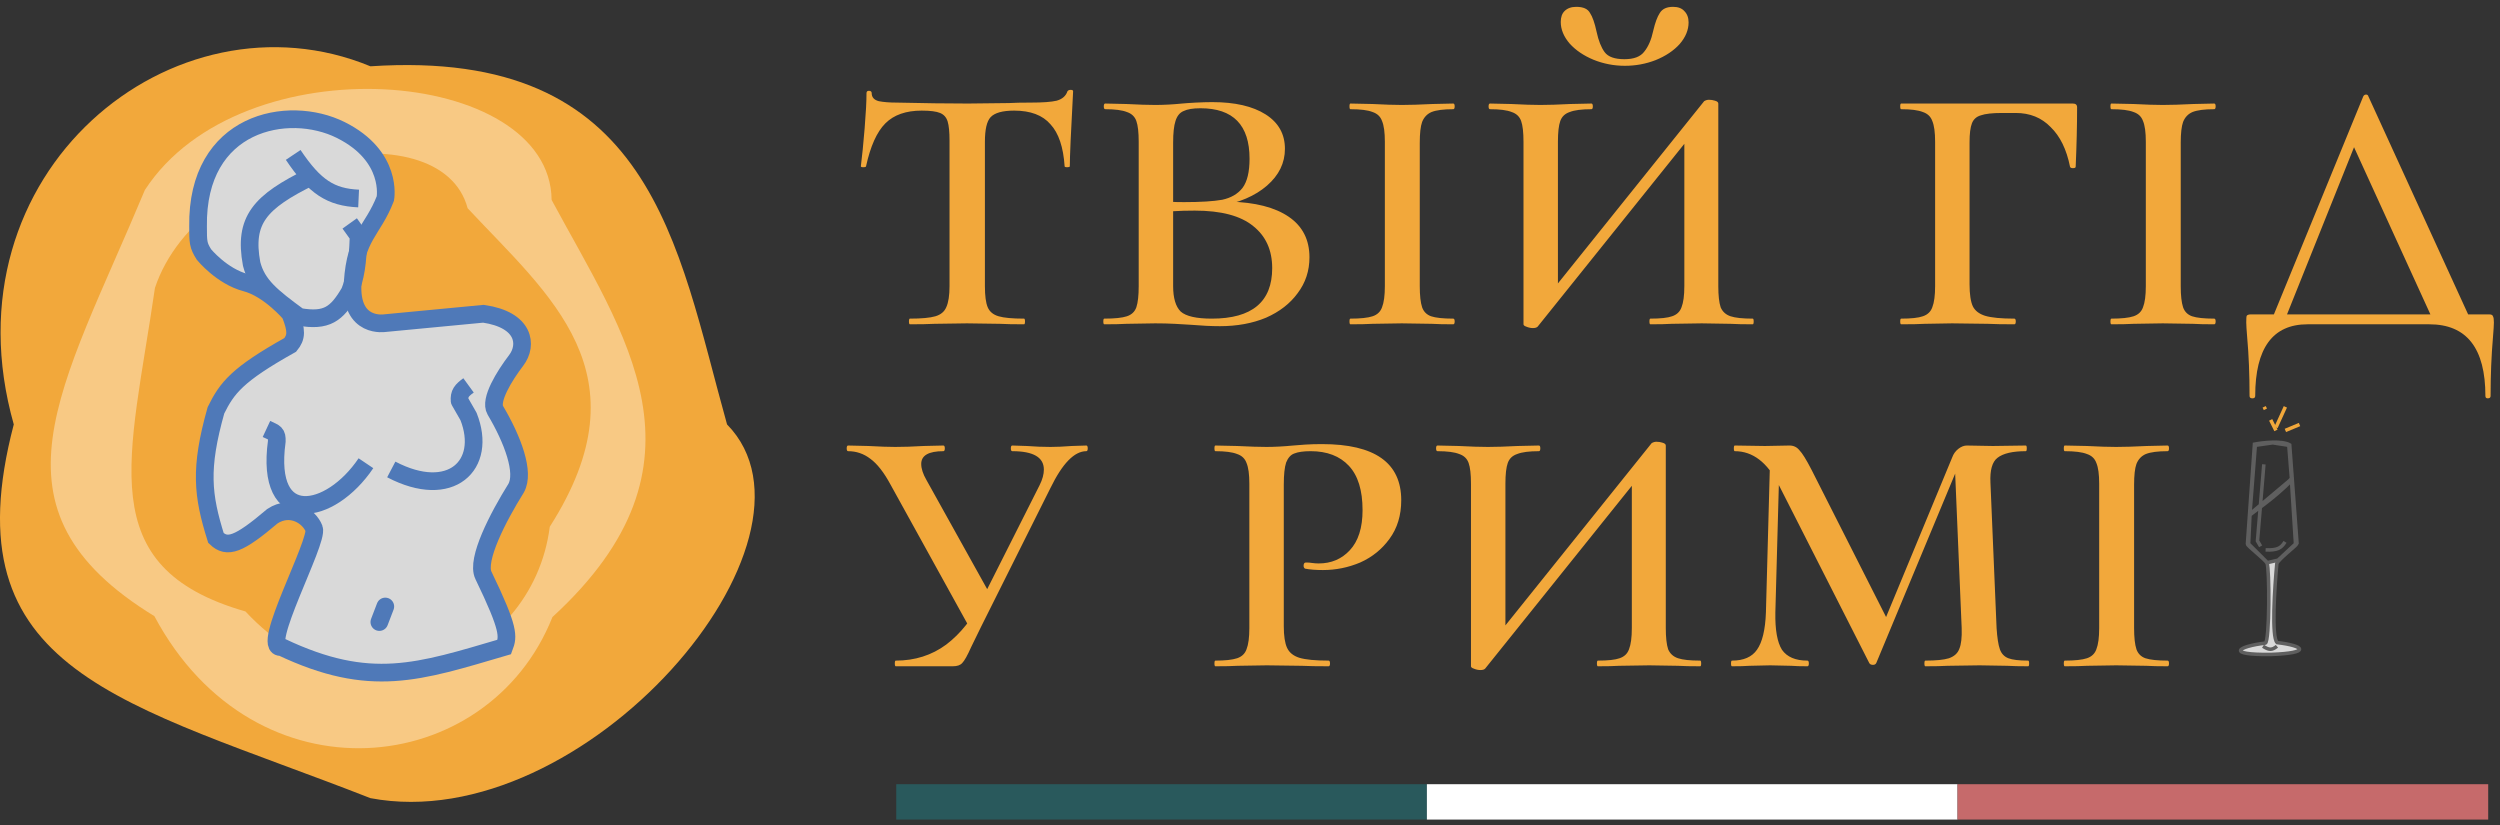<svg width="212" height="70" viewBox="0 0 212 70" fill="none" xmlns="http://www.w3.org/2000/svg">
<rect x="0" y="0" width="212" height="70" fill="#333333" stroke="none"/>
<path d="M61.654 35.992C71.231 45.763 49.557 71.116 31.411 67.683C10.493 59.496 -4.376 57.119 1.168 35.992C-4.88 14.601 14.778 -1.244 31.411 5.622C55.354 4.037 57.37 20.675 61.654 35.992Z" fill="#F2A83B"/>
<path d="M46.777 16.954C46.669 5.663 20.479 3.517 12.286 16.11C5.196 33.094 -1.762 43.158 13.092 52.251C21.636 68.264 41.408 66.039 46.847 52.326C61.063 39.278 52.921 28.393 46.777 16.954Z" fill="#F8C984"/>
<path d="M39.656 17.659C37.368 9.056 16.94 13.034 13.14 24.412C11.041 38.909 7.692 48.091 20.817 51.852C30.473 62.253 45.144 56.312 46.621 44.668C54.933 31.65 46.585 25.08 39.656 17.659Z" fill="#F2A83B"/>
<path d="M28.898 11.025C24.44 8.8 16.663 10.31 16.796 19.211L16.796 19.214C16.797 20.532 16.797 20.796 17.3 21.588C17.3 21.588 18.813 23.437 20.829 23.966C22.845 24.495 24.614 26.607 24.614 26.607C25.186 28.043 25.147 28.594 24.614 29.247C20.097 31.772 19.254 32.892 18.313 34.793C16.917 39.753 17.178 41.991 18.313 45.621C19.269 46.541 20.253 46.191 23.102 43.772C24.654 42.754 26.225 43.772 26.63 44.829C27.034 45.885 21.986 55.132 23.858 54.864C31.415 58.441 35.484 56.999 42.759 54.864C43.095 53.977 43.219 53.386 40.995 48.79C40.356 47.469 42.237 43.849 43.767 41.396C44.522 40.074 43.483 37.287 42.003 34.793C41.498 33.941 42.761 31.888 43.767 30.568C44.774 29.247 44.488 27.111 40.995 26.607L32.678 27.399C32.678 27.399 29.656 27.928 29.906 23.966C30.156 20.003 31.596 19.62 32.678 16.835C32.678 16.835 33.356 13.251 28.898 11.025Z" fill="#D9D9D9" stroke="#4F79B8" stroke-width="1.5"/>
<path d="M26.377 14.986C22.028 17.12 20.65 18.652 21.337 22.38C21.802 24.183 23.023 25.15 25.369 26.87C27.717 27.28 28.549 26.64 29.654 24.757C30.156 23.48 30.326 22.452 30.41 20.003L29.654 18.947M24.863 13.137C26.689 15.859 28.046 16.725 30.41 16.834" stroke="#4F79B8" stroke-width="1.5"/>
<path d="M32.169 52.75L32.674 51.43" stroke="#4F79B8" stroke-width="1.5" stroke-linecap="round"/>
<path d="M33.18 39.81C38.22 42.451 41.364 39.452 39.732 35.321L38.976 34C38.919 33.379 39.145 33.108 39.732 32.68M22.595 36.377C23.33 36.719 23.495 36.716 23.471 37.433C22.463 44.828 28.007 43.771 31.032 39.282" stroke="#4F79B8" stroke-width="1.5" stroke-linejoin="round"/>
<path d="M78.16 9.38C76.827 9.38 75.8 9.74 75.08 10.46C74.36 11.18 73.813 12.393 73.44 14.1C73.44 14.153 73.36 14.18 73.2 14.18C73.067 14.18 73 14.153 73 14.1C73.107 13.273 73.213 12.207 73.32 10.9C73.427 9.593 73.48 8.593 73.48 7.9C73.48 7.767 73.547 7.7 73.68 7.7C73.84 7.7 73.92 7.767 73.92 7.9C73.92 8.247 74.12 8.473 74.52 8.58C74.92 8.66 75.427 8.7 76.04 8.7C78.333 8.753 80.347 8.78 82.08 8.78L85.56 8.74C86.013 8.713 86.627 8.7 87.4 8.7C88.413 8.7 89.147 8.647 89.6 8.54C90.08 8.407 90.387 8.14 90.52 7.74C90.573 7.66 90.667 7.62 90.8 7.62C90.933 7.62 91 7.66 91 7.74C90.813 11.18 90.72 13.3 90.72 14.1C90.72 14.153 90.64 14.18 90.48 14.18C90.347 14.18 90.28 14.153 90.28 14.1C90.173 12.473 89.773 11.287 89.08 10.54C88.413 9.767 87.387 9.38 86 9.38C85.013 9.38 84.347 9.567 84 9.94C83.68 10.287 83.52 10.98 83.52 12.02V24.26C83.52 25.087 83.6 25.687 83.76 26.06C83.92 26.433 84.227 26.687 84.68 26.82C85.133 26.953 85.853 27.02 86.84 27.02C86.893 27.02 86.92 27.1 86.92 27.26C86.92 27.42 86.893 27.5 86.84 27.5C85.96 27.5 85.28 27.487 84.8 27.46L82 27.42L79.24 27.46C78.733 27.487 78.04 27.5 77.16 27.5C77.107 27.5 77.08 27.42 77.08 27.26C77.08 27.1 77.107 27.02 77.16 27.02C78.147 27.02 78.867 26.953 79.32 26.82C79.773 26.687 80.08 26.433 80.24 26.06C80.427 25.66 80.52 25.06 80.52 24.26V11.94C80.52 11.193 80.467 10.647 80.36 10.3C80.253 9.953 80.04 9.713 79.72 9.58C79.4 9.447 78.88 9.38 78.16 9.38ZM104.282 17.1C106.442 17.153 108.109 17.58 109.282 18.38C110.455 19.18 111.042 20.327 111.042 21.82C111.042 22.967 110.709 23.98 110.042 24.86C109.402 25.74 108.509 26.433 107.362 26.94C106.215 27.42 104.909 27.66 103.442 27.66C102.722 27.66 101.895 27.62 100.962 27.54C100.589 27.513 100.135 27.487 99.602 27.46C99.095 27.433 98.549 27.42 97.962 27.42L95.522 27.46C95.069 27.487 94.442 27.5 93.642 27.5C93.588 27.5 93.562 27.42 93.562 27.26C93.562 27.1 93.588 27.02 93.642 27.02C94.522 27.02 95.162 26.953 95.562 26.82C95.962 26.687 96.228 26.433 96.362 26.06C96.495 25.66 96.562 25.06 96.562 24.26V12.02C96.562 11.22 96.495 10.633 96.362 10.26C96.228 9.887 95.962 9.633 95.562 9.5C95.162 9.34 94.549 9.26 93.722 9.26C93.642 9.26 93.602 9.18 93.602 9.02C93.602 8.86 93.642 8.78 93.722 8.78L95.522 8.82C96.535 8.873 97.349 8.9 97.962 8.9C98.682 8.9 99.442 8.86 100.242 8.78C100.509 8.753 100.895 8.727 101.402 8.7C101.935 8.673 102.402 8.66 102.802 8.66C104.722 8.66 106.229 9.007 107.322 9.7C108.415 10.393 108.962 11.367 108.962 12.62C108.962 13.82 108.455 14.86 107.442 15.74C106.429 16.62 105.055 17.207 103.322 17.5L104.282 17.1ZM101.802 9.18C101.162 9.18 100.682 9.26 100.362 9.42C100.042 9.553 99.815 9.833 99.682 10.26C99.549 10.66 99.482 11.273 99.482 12.1V17.26L98.242 17.02C98.775 17.1 99.495 17.14 100.402 17.14C101.815 17.14 102.895 17.073 103.642 16.94C104.389 16.78 104.962 16.447 105.362 15.94C105.762 15.407 105.962 14.58 105.962 13.46C105.962 10.607 104.575 9.18 101.802 9.18ZM102.762 27.02C106.175 27.02 107.882 25.593 107.882 22.74C107.882 21.22 107.349 20.033 106.282 19.18C105.215 18.3 103.562 17.86 101.322 17.86C99.962 17.86 98.935 17.927 98.242 18.06L99.482 17.7V24.26C99.482 25.273 99.695 25.993 100.122 26.42C100.575 26.82 101.455 27.02 102.762 27.02ZM120.396 24.26C120.396 25.06 120.463 25.66 120.596 26.06C120.73 26.433 120.983 26.687 121.356 26.82C121.756 26.953 122.383 27.02 123.236 27.02C123.316 27.02 123.356 27.1 123.356 27.26C123.356 27.42 123.316 27.5 123.236 27.5C122.463 27.5 121.863 27.487 121.436 27.46L118.876 27.42L116.396 27.46C115.943 27.487 115.316 27.5 114.516 27.5C114.463 27.5 114.436 27.42 114.436 27.26C114.436 27.1 114.463 27.02 114.516 27.02C115.37 27.02 115.996 26.953 116.396 26.82C116.796 26.687 117.063 26.433 117.196 26.06C117.356 25.66 117.436 25.06 117.436 24.26V12.02C117.436 11.22 117.356 10.633 117.196 10.26C117.063 9.887 116.796 9.633 116.396 9.5C115.996 9.34 115.37 9.26 114.516 9.26C114.463 9.26 114.436 9.18 114.436 9.02C114.436 8.86 114.463 8.78 114.516 8.78L116.396 8.82C117.41 8.873 118.236 8.9 118.876 8.9C119.543 8.9 120.41 8.873 121.476 8.82L123.236 8.78C123.316 8.78 123.356 8.86 123.356 9.02C123.356 9.18 123.316 9.26 123.236 9.26C122.41 9.26 121.796 9.34 121.396 9.5C121.023 9.66 120.756 9.94 120.596 10.34C120.463 10.713 120.396 11.3 120.396 12.1V24.26ZM129.992 27.82C129.806 27.82 129.619 27.78 129.432 27.7C129.272 27.647 129.192 27.58 129.192 27.5V12.02C129.192 11.22 129.126 10.633 128.992 10.26C128.859 9.887 128.592 9.633 128.192 9.5C127.792 9.34 127.179 9.26 126.352 9.26C126.272 9.26 126.232 9.18 126.232 9.02C126.232 8.86 126.272 8.78 126.352 8.78L128.152 8.82C129.166 8.873 129.992 8.9 130.632 8.9C131.299 8.9 132.139 8.873 133.152 8.82L134.952 8.78C135.032 8.78 135.072 8.86 135.072 9.02C135.072 9.18 135.032 9.26 134.952 9.26C134.126 9.26 133.512 9.34 133.112 9.5C132.712 9.633 132.446 9.887 132.312 10.26C132.179 10.633 132.112 11.22 132.112 12.02V24.98L131.192 25.18L144.512 8.58C144.646 8.5 144.779 8.46 144.912 8.46C145.099 8.46 145.272 8.487 145.432 8.54C145.619 8.593 145.712 8.673 145.712 8.78V24.26C145.712 25.06 145.779 25.66 145.912 26.06C146.072 26.433 146.352 26.687 146.752 26.82C147.152 26.953 147.779 27.02 148.632 27.02C148.686 27.02 148.712 27.1 148.712 27.26C148.712 27.42 148.686 27.5 148.632 27.5C147.832 27.5 147.206 27.487 146.752 27.46L144.312 27.42L141.752 27.46C141.326 27.487 140.726 27.5 139.952 27.5C139.899 27.5 139.872 27.42 139.872 27.26C139.872 27.1 139.899 27.02 139.952 27.02C140.806 27.02 141.419 26.953 141.792 26.82C142.192 26.687 142.459 26.433 142.592 26.06C142.752 25.66 142.832 25.06 142.832 24.26V11.42L143.712 11.1L130.392 27.7C130.312 27.78 130.179 27.82 129.992 27.82ZM137.752 5.02C138.552 5.02 139.112 4.807 139.432 4.38C139.779 3.953 140.032 3.367 140.192 2.62C140.352 1.927 140.539 1.42 140.752 1.1C140.966 0.753 141.339 0.58 141.872 0.58C142.299 0.58 142.619 0.7 142.832 0.94C143.072 1.18 143.192 1.5 143.192 1.9C143.192 2.54 142.939 3.153 142.432 3.74C141.926 4.3 141.246 4.753 140.392 5.1C139.566 5.42 138.699 5.58 137.792 5.58C136.859 5.58 135.966 5.407 135.112 5.06C134.286 4.713 133.619 4.26 133.112 3.7C132.606 3.113 132.352 2.5 132.352 1.86C132.352 1.46 132.459 1.153 132.672 0.94C132.912 0.7 133.246 0.58 133.672 0.58C134.259 0.58 134.646 0.753 134.832 1.1C135.046 1.42 135.232 1.953 135.392 2.7C135.552 3.447 135.779 4.02 136.072 4.42C136.366 4.82 136.926 5.02 137.752 5.02ZM161.218 27.5C161.165 27.5 161.138 27.42 161.138 27.26C161.138 27.1 161.165 27.02 161.218 27.02C162.072 27.02 162.685 26.953 163.058 26.82C163.458 26.687 163.725 26.433 163.858 26.06C164.018 25.66 164.098 25.06 164.098 24.26V12.02C164.098 11.22 164.018 10.633 163.858 10.26C163.725 9.887 163.458 9.633 163.058 9.5C162.658 9.34 162.045 9.26 161.218 9.26C161.165 9.26 161.138 9.18 161.138 9.02C161.138 8.86 161.165 8.78 161.218 8.78H175.778C176.018 8.78 176.138 8.887 176.138 9.1C176.138 10.62 176.098 12.3 176.018 14.14C176.018 14.22 175.938 14.26 175.778 14.26C175.645 14.26 175.565 14.22 175.538 14.14C175.245 12.673 174.698 11.553 173.898 10.78C173.125 9.98 172.138 9.58 170.938 9.58H169.778C168.952 9.58 168.352 9.647 167.978 9.78C167.605 9.887 167.352 10.113 167.218 10.46C167.085 10.807 167.018 11.34 167.018 12.06V24.1C167.018 24.953 167.112 25.58 167.298 25.98C167.485 26.353 167.832 26.62 168.338 26.78C168.872 26.94 169.698 27.02 170.818 27.02C170.898 27.02 170.938 27.1 170.938 27.26C170.938 27.42 170.898 27.5 170.818 27.5C169.858 27.5 169.112 27.487 168.578 27.46L165.538 27.42L163.218 27.46C162.765 27.487 162.098 27.5 161.218 27.5ZM184.926 24.26C184.926 25.06 184.993 25.66 185.126 26.06C185.259 26.433 185.513 26.687 185.886 26.82C186.286 26.953 186.913 27.02 187.766 27.02C187.846 27.02 187.886 27.1 187.886 27.26C187.886 27.42 187.846 27.5 187.766 27.5C186.993 27.5 186.393 27.487 185.966 27.46L183.406 27.42L180.926 27.46C180.473 27.487 179.846 27.5 179.046 27.5C178.993 27.5 178.966 27.42 178.966 27.26C178.966 27.1 178.993 27.02 179.046 27.02C179.899 27.02 180.526 26.953 180.926 26.82C181.326 26.687 181.593 26.433 181.726 26.06C181.886 25.66 181.966 25.06 181.966 24.26V12.02C181.966 11.22 181.886 10.633 181.726 10.26C181.593 9.887 181.326 9.633 180.926 9.5C180.526 9.34 179.899 9.26 179.046 9.26C178.993 9.26 178.966 9.18 178.966 9.02C178.966 8.86 178.993 8.78 179.046 8.78L180.926 8.82C181.939 8.873 182.766 8.9 183.406 8.9C184.073 8.9 184.939 8.873 186.006 8.82L187.766 8.78C187.846 8.78 187.886 8.86 187.886 9.02C187.886 9.18 187.846 9.26 187.766 9.26C186.939 9.26 186.326 9.34 185.926 9.5C185.553 9.66 185.286 9.94 185.126 10.34C184.993 10.713 184.926 11.3 184.926 12.1V24.26ZM190.762 33.58C190.762 31.74 190.695 30.087 190.562 28.62C190.509 27.98 190.482 27.553 190.482 27.34C190.482 27.02 190.495 26.833 190.522 26.78C190.575 26.7 190.695 26.66 190.882 26.66H211.082C211.269 26.66 211.375 26.713 211.402 26.82C211.455 26.9 211.482 27.073 211.482 27.34C211.482 27.553 211.455 27.98 211.402 28.62C211.269 30.167 211.202 31.82 211.202 33.58C211.202 33.713 211.122 33.78 210.962 33.78C210.829 33.78 210.762 33.713 210.762 33.58C210.762 29.527 209.175 27.5 206.002 27.5H195.682C192.722 27.5 191.242 29.527 191.242 33.58C191.242 33.713 191.162 33.78 191.002 33.78C190.842 33.78 190.762 33.713 190.762 33.58ZM199.282 11.74L200.562 10.14L193.602 27.5H192.482L200.402 8.18C200.455 8.073 200.535 8.02 200.642 8.02C200.749 8.02 200.815 8.073 200.842 8.18L209.682 27.5H206.482L199.282 11.74Z" fill="#F2A83B"/>
<path d="M75.96 56.5C75.907 56.5 75.88 56.42 75.88 56.26C75.88 56.1 75.907 56.02 75.96 56.02C77.587 56.02 79.013 55.567 80.24 54.66C81.467 53.727 82.48 52.447 83.28 50.82L88.16 41.14C88.4 40.66 88.52 40.22 88.52 39.82C88.52 38.78 87.627 38.26 85.84 38.26C85.76 38.26 85.72 38.18 85.72 38.02C85.72 37.86 85.76 37.78 85.84 37.78L87.08 37.82C87.773 37.873 88.44 37.9 89.08 37.9C89.587 37.9 90.187 37.873 90.88 37.82L92.12 37.78C92.2 37.78 92.24 37.86 92.24 38.02C92.24 38.18 92.2 38.26 92.12 38.26C91.107 38.26 90.093 39.3 89.08 41.38L83.2 53.14L82.36 54.86C82.04 55.58 81.787 56.033 81.6 56.22C81.44 56.407 81.173 56.5 80.8 56.5H75.96ZM75.52 41.1C74.96 40.06 74.387 39.327 73.8 38.9C73.24 38.473 72.613 38.26 71.92 38.26C71.84 38.26 71.8 38.18 71.8 38.02C71.8 37.86 71.84 37.78 71.92 37.78L73.64 37.82C74.6 37.873 75.36 37.9 75.92 37.9C76.613 37.9 77.413 37.873 78.32 37.82L80 37.78C80.08 37.78 80.12 37.86 80.12 38.02C80.12 38.18 80.08 38.26 80 38.26C78.747 38.26 78.12 38.62 78.12 39.34C78.12 39.74 78.267 40.193 78.56 40.7L84.08 50.62L82.28 53.34L75.52 41.1ZM108.865 53.1C108.865 53.927 108.959 54.54 109.145 54.94C109.332 55.34 109.679 55.62 110.185 55.78C110.719 55.94 111.545 56.02 112.665 56.02C112.745 56.02 112.785 56.1 112.785 56.26C112.785 56.42 112.745 56.5 112.665 56.5C111.705 56.5 110.945 56.487 110.385 56.46L107.425 56.42L104.945 56.46C104.492 56.487 103.865 56.5 103.065 56.5C103.012 56.5 102.985 56.42 102.985 56.26C102.985 56.1 103.012 56.02 103.065 56.02C103.892 56.02 104.505 55.953 104.905 55.82C105.305 55.687 105.572 55.433 105.705 55.06C105.865 54.66 105.945 54.06 105.945 53.26V41.02C105.945 40.22 105.865 39.633 105.705 39.26C105.572 38.887 105.305 38.633 104.905 38.5C104.505 38.34 103.892 38.26 103.065 38.26C103.012 38.26 102.985 38.18 102.985 38.02C102.985 37.86 103.012 37.78 103.065 37.78L104.905 37.82C105.972 37.873 106.799 37.9 107.385 37.9C108.079 37.9 108.839 37.86 109.665 37.78C109.959 37.753 110.305 37.727 110.705 37.7C111.132 37.673 111.599 37.66 112.105 37.66C116.585 37.66 118.825 39.247 118.825 42.42C118.825 43.7 118.492 44.793 117.825 45.7C117.185 46.58 116.359 47.247 115.345 47.7C114.332 48.127 113.279 48.34 112.185 48.34C111.572 48.34 111.065 48.3 110.665 48.22C110.585 48.167 110.545 48.087 110.545 47.98C110.545 47.793 110.612 47.7 110.745 47.7C110.932 47.7 111.105 47.713 111.265 47.74C111.452 47.767 111.639 47.78 111.825 47.78C112.892 47.78 113.772 47.407 114.465 46.66C115.185 45.887 115.545 44.753 115.545 43.26C115.545 41.58 115.159 40.327 114.385 39.5C113.612 38.673 112.532 38.26 111.145 38.26C110.532 38.26 110.065 38.327 109.745 38.46C109.452 38.567 109.225 38.82 109.065 39.22C108.932 39.62 108.865 40.247 108.865 41.1V53.1ZM125.539 56.82C125.352 56.82 125.166 56.78 124.979 56.7C124.819 56.647 124.739 56.58 124.739 56.5V41.02C124.739 40.22 124.672 39.633 124.539 39.26C124.406 38.887 124.139 38.633 123.739 38.5C123.339 38.34 122.726 38.26 121.899 38.26C121.819 38.26 121.779 38.18 121.779 38.02C121.779 37.86 121.819 37.78 121.899 37.78L123.699 37.82C124.712 37.873 125.539 37.9 126.179 37.9C126.846 37.9 127.686 37.873 128.699 37.82L130.499 37.78C130.579 37.78 130.619 37.86 130.619 38.02C130.619 38.18 130.579 38.26 130.499 38.26C129.672 38.26 129.059 38.34 128.659 38.5C128.259 38.633 127.992 38.887 127.859 39.26C127.726 39.633 127.659 40.22 127.659 41.02V53.98L126.739 54.18L140.059 37.58C140.192 37.5 140.326 37.46 140.459 37.46C140.646 37.46 140.819 37.487 140.979 37.54C141.166 37.593 141.259 37.673 141.259 37.78V53.26C141.259 54.06 141.326 54.66 141.459 55.06C141.619 55.433 141.899 55.687 142.299 55.82C142.699 55.953 143.326 56.02 144.179 56.02C144.232 56.02 144.259 56.1 144.259 56.26C144.259 56.42 144.232 56.5 144.179 56.5C143.379 56.5 142.752 56.487 142.299 56.46L139.859 56.42L137.299 56.46C136.872 56.487 136.272 56.5 135.499 56.5C135.446 56.5 135.419 56.42 135.419 56.26C135.419 56.1 135.446 56.02 135.499 56.02C136.352 56.02 136.966 55.953 137.339 55.82C137.739 55.687 138.006 55.433 138.139 55.06C138.299 54.66 138.379 54.06 138.379 53.26V40.42L139.259 40.1L125.939 56.7C125.859 56.78 125.726 56.82 125.539 56.82ZM150.11 38.66L150.91 38.78L150.55 51.94C150.524 53.407 150.71 54.46 151.11 55.1C151.537 55.713 152.257 56.02 153.27 56.02C153.35 56.02 153.39 56.1 153.39 56.26C153.39 56.42 153.35 56.5 153.27 56.5C152.684 56.5 152.23 56.487 151.91 56.46L150.11 56.42L148.35 56.46C148.004 56.487 147.51 56.5 146.87 56.5C146.817 56.5 146.79 56.42 146.79 56.26C146.79 56.1 146.817 56.02 146.87 56.02C147.857 56.02 148.564 55.713 148.99 55.1C149.444 54.46 149.697 53.407 149.75 51.94L150.11 38.66ZM171.99 56.02C172.044 56.02 172.07 56.1 172.07 56.26C172.07 56.42 172.044 56.5 171.99 56.5C171.244 56.5 170.657 56.487 170.23 56.46L167.87 56.42L165.15 56.46C164.697 56.487 164.07 56.5 163.27 56.5C163.217 56.5 163.19 56.42 163.19 56.26C163.19 56.1 163.217 56.02 163.27 56.02C164.177 56.02 164.844 55.953 165.27 55.82C165.724 55.66 166.017 55.393 166.15 55.02C166.31 54.647 166.377 54.06 166.35 53.26L165.75 39.02L166.59 38.26L159.11 56.22C159.057 56.327 158.964 56.38 158.83 56.38C158.67 56.38 158.564 56.327 158.51 56.22L150.83 41.1C149.87 39.207 148.63 38.26 147.11 38.26C147.057 38.26 147.03 38.18 147.03 38.02C147.03 37.86 147.057 37.78 147.11 37.78L149.67 37.82L151.75 37.78C152.097 37.78 152.377 37.913 152.59 38.18C152.83 38.42 153.177 38.98 153.63 39.86L160.11 52.66L158.79 55.1L165.55 38.78C165.657 38.487 165.83 38.247 166.07 38.06C166.31 37.873 166.55 37.78 166.79 37.78L168.99 37.82L171.79 37.78C171.844 37.78 171.87 37.86 171.87 38.02C171.87 38.18 171.844 38.26 171.79 38.26C170.67 38.26 169.87 38.447 169.39 38.82C168.937 39.167 168.737 39.873 168.79 40.94L169.31 53.26C169.364 54.087 169.457 54.687 169.59 55.06C169.724 55.433 169.964 55.687 170.31 55.82C170.657 55.953 171.217 56.02 171.99 56.02ZM180.971 53.26C180.971 54.06 181.038 54.66 181.171 55.06C181.305 55.433 181.558 55.687 181.931 55.82C182.331 55.953 182.958 56.02 183.811 56.02C183.891 56.02 183.931 56.1 183.931 56.26C183.931 56.42 183.891 56.5 183.811 56.5C183.038 56.5 182.438 56.487 182.011 56.46L179.451 56.42L176.971 56.46C176.518 56.487 175.891 56.5 175.091 56.5C175.038 56.5 175.011 56.42 175.011 56.26C175.011 56.1 175.038 56.02 175.091 56.02C175.945 56.02 176.571 55.953 176.971 55.82C177.371 55.687 177.638 55.433 177.771 55.06C177.931 54.66 178.011 54.06 178.011 53.26V41.02C178.011 40.22 177.931 39.633 177.771 39.26C177.638 38.887 177.371 38.633 176.971 38.5C176.571 38.34 175.945 38.26 175.091 38.26C175.038 38.26 175.011 38.18 175.011 38.02C175.011 37.86 175.038 37.78 175.091 37.78L176.971 37.82C177.985 37.873 178.811 37.9 179.451 37.9C180.118 37.9 180.985 37.873 182.051 37.82L183.811 37.78C183.891 37.78 183.931 37.86 183.931 38.02C183.931 38.18 183.891 38.26 183.811 38.26C182.985 38.26 182.371 38.34 181.971 38.5C181.598 38.66 181.331 38.94 181.171 39.34C181.038 39.713 180.971 40.3 180.971 41.1V53.26Z" fill="#F2A83B"/>
<path d="M193.182 47.5L192.206 47.712C192.42 48.079 192.471 54.449 192.098 54.536C189.79 54.81 188.666 55.549 192.584 55.497C196.029 55.373 195.409 54.761 193.1 54.49C192.614 54.039 192.988 49.546 193.182 47.5Z" fill="#D9D9D9"/>
<path d="M191.975 39.376L191.434 45.868L191.701 46.328M191.904 54.803C192.398 55.125 192.658 55.153 193.083 54.803M190.758 43.584C192.207 42.601 193.05 41.984 194.377 40.514M192.123 46.632C193.095 46.666 193.437 46.5 193.769 45.949M194.091 37.762L194.318 40.62L190.795 43.584L191.25 37.762L192.727 37.55L194.091 37.762ZM190.795 43.69C190.795 43.795 190.682 46.124 190.682 46.124L192.273 47.712L193.182 47.5L194.659 46.124L194.318 40.726C192.874 42.273 190.795 43.584 190.795 43.69ZM191.179 37.665C191.95 37.52 193.521 37.354 194.166 37.726L194.787 46.087C194.747 46.253 193.218 47.402 193.075 47.79C192.881 49.836 192.614 54.04 193.1 54.49C195.409 54.761 196.029 55.373 192.584 55.497C188.666 55.549 189.79 54.81 192.098 54.536C192.471 54.449 192.457 48.117 192.244 47.749C192.03 47.382 190.568 46.291 190.583 46.127L191.179 37.665Z" stroke="#5F5F5F" stroke-width="0.3"/>
<path d="M193 36.25L193.8 34.5M193.8 36.5L195 36" stroke="#F2A83B" stroke-width="0.3"/>
<path d="M193 36.5L192 34.5" stroke="#F2A83B" stroke-width="0.3" stroke-dasharray="1 1"/>
<rect x="76" y="66.5" width="45" height="3" fill="#29595C"/>
<rect x="121" y="66.5" width="45" height="3" fill="white"/>
<rect x="166" y="66.5" width="45" height="3" fill="#C66A6B"/>
</svg>
